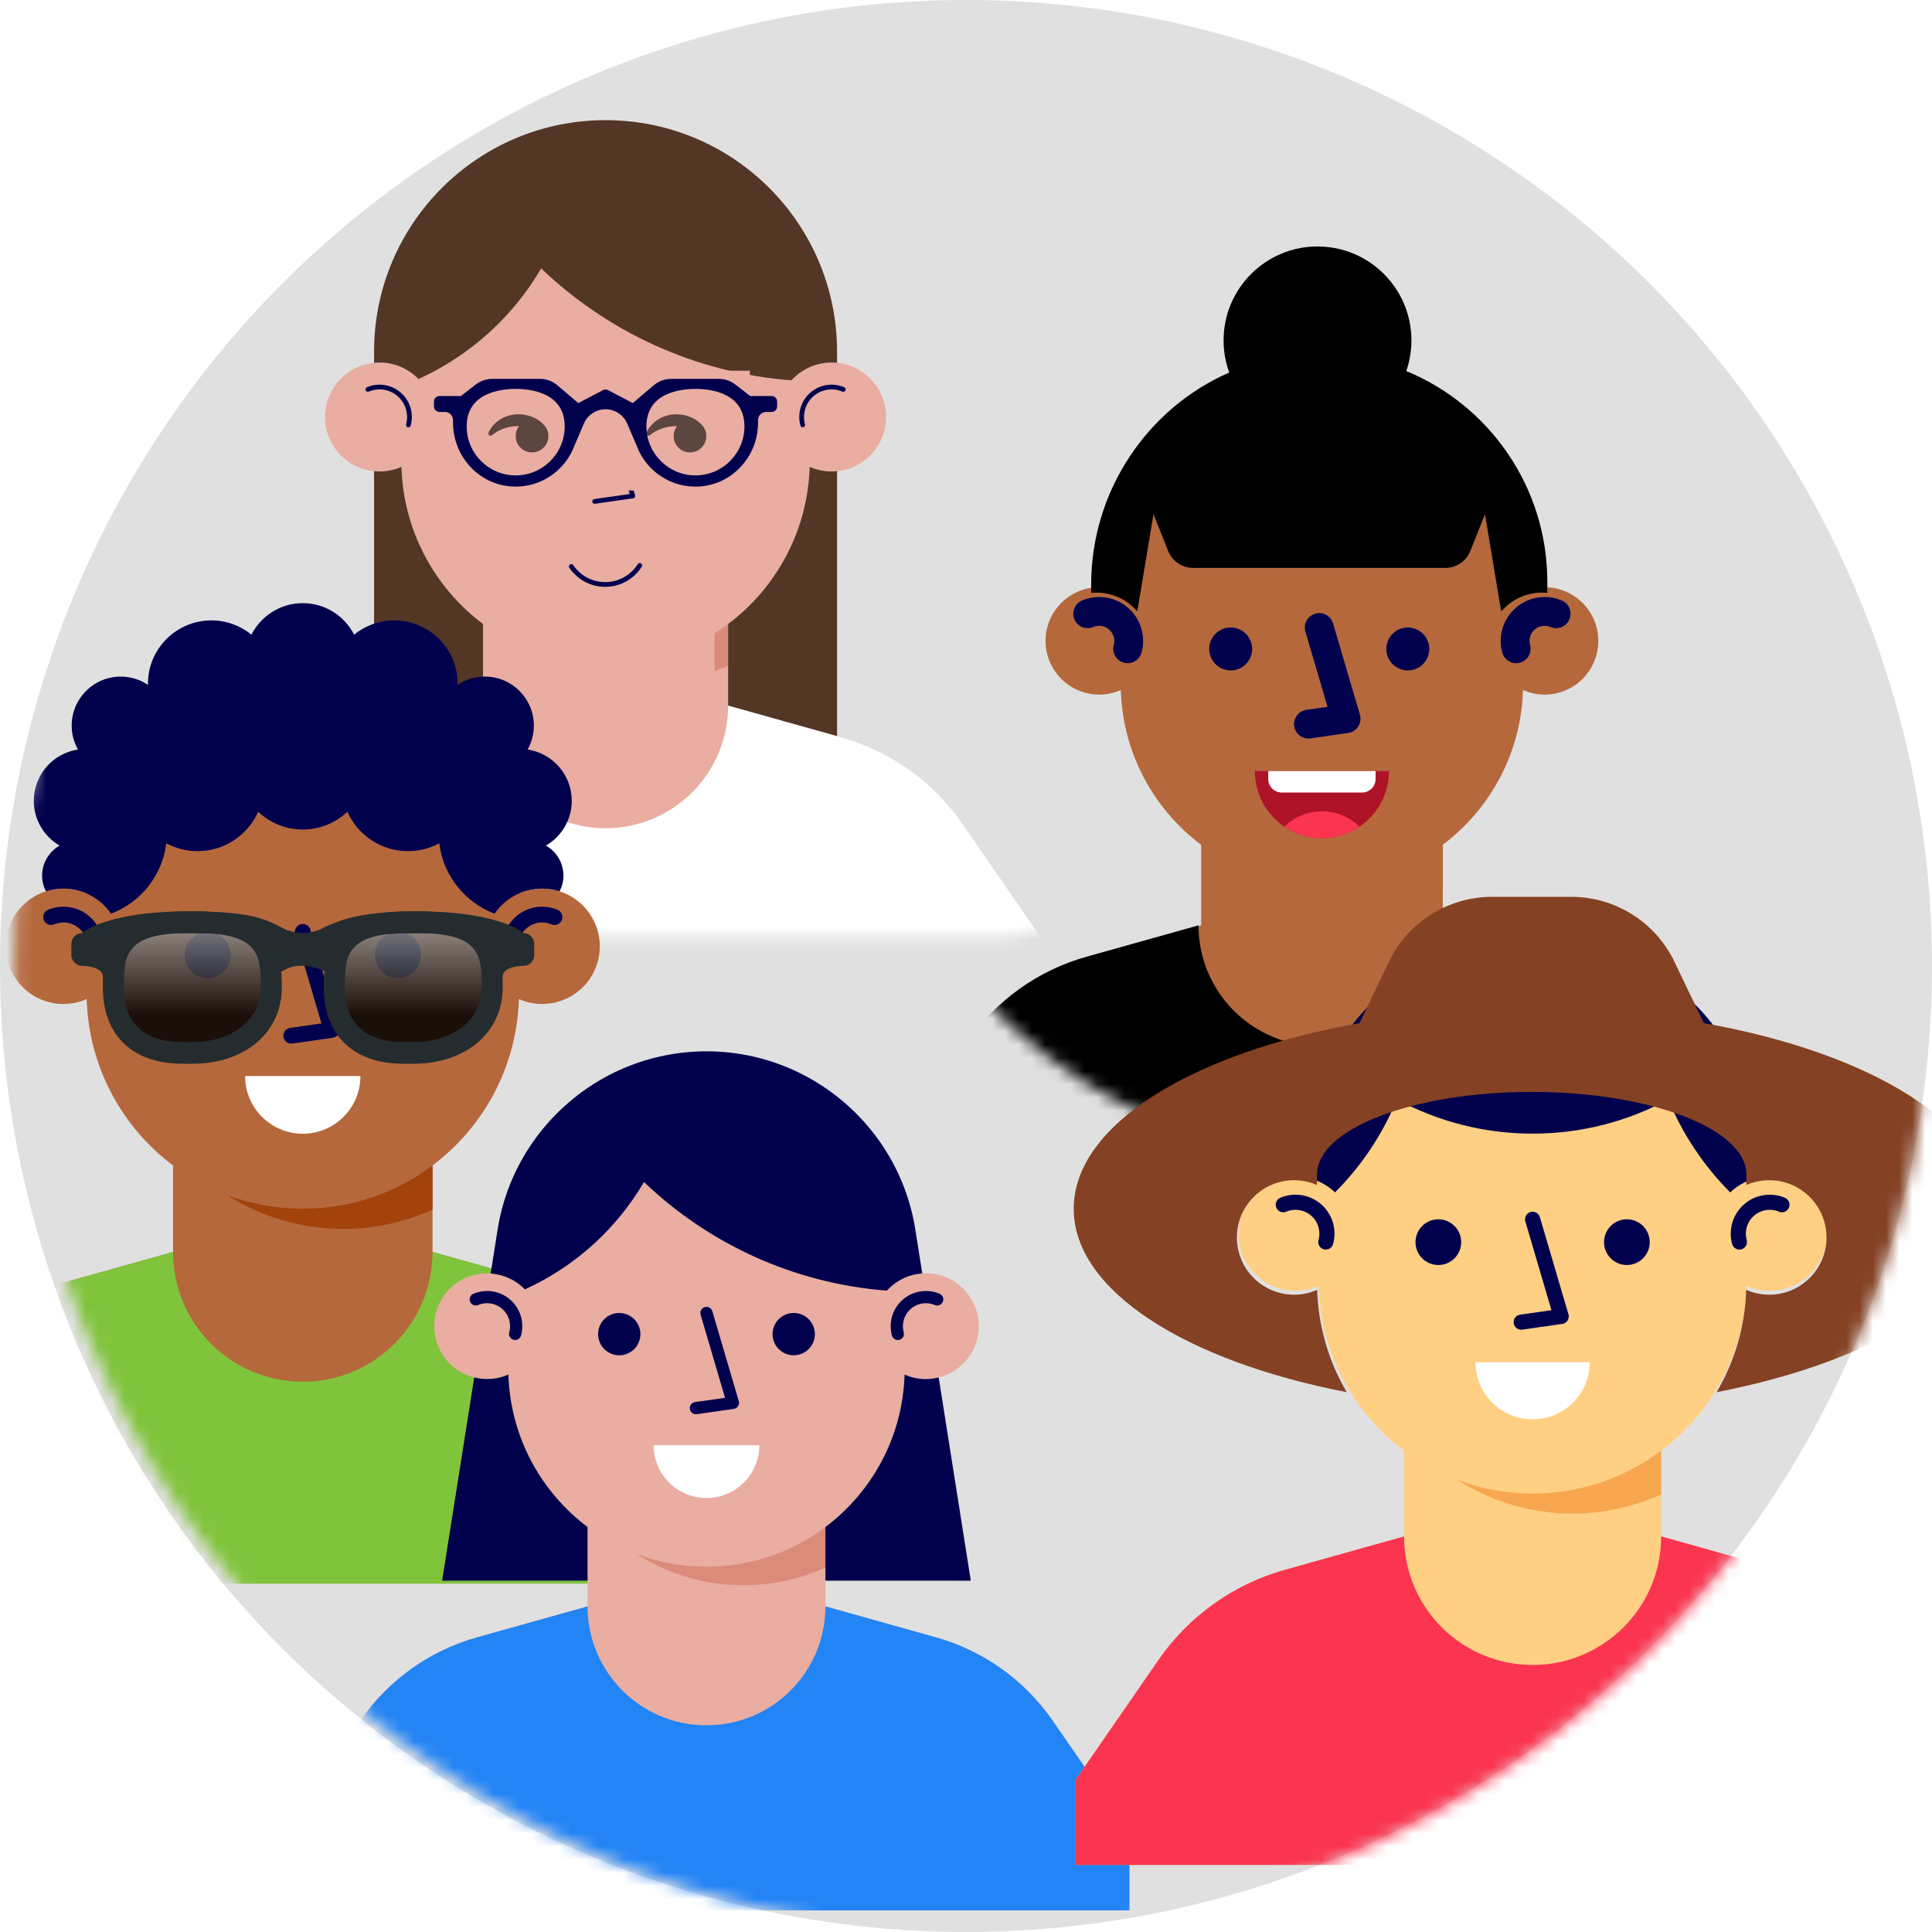 <svg xmlns="http://www.w3.org/2000/svg" width="147" height="147" fill="none" viewBox="0 0 147 147">
    <circle cx="73.5" cy="73.5" r="73.5" fill="#E0E0E0"/>
    <mask id="prefix__a" width="146" height="147" x="1" y="0" maskUnits="userSpaceOnUse">
        <ellipse cx="74.049" cy="73.5" fill="#F5F5F8" rx="72.951" ry="73.5"/>
    </mask>
    <g mask="url(#prefix__a)">
        <mask id="prefix__b" width="75" height="74" x="63" y="14" maskUnits="userSpaceOnUse">
            <rect width="73.5" height="73.5" x="63.627" y="14.261" fill="#fff" rx="36.75"/>
        </mask>
        <g mask="url(#prefix__b)">
            <path fill="#B5683C" fill-rule="evenodd" d="M127.319 79.234c-2.166-3.134-5.361-5.412-9.029-6.44l-8.522-2.387v-6.125c3.603-2.706 5.968-6.964 6.114-11.781.503.222 1.059.348 1.645.348 2.255 0 4.083-1.828 4.083-4.084 0-2.255-1.828-4.083-4.083-4.083-.582 0-1.133.123-1.634.342v-1.159c0-8.457-6.855-15.312-15.312-15.312-8.457 0-15.313 6.855-15.313 15.312v1.159c-.5-.219-1.052-.342-1.633-.342-2.255 0-4.083 1.828-4.083 4.083s1.828 4.084 4.083 4.084c.586 0 1.142-.126 1.645-.348.145 4.817 2.511 9.075 6.113 11.781v6.125l-8.52 2.387c-3.67 1.028-6.864 3.306-9.03 6.44l-5.929 8.576v6.076h65.334V87.81l-5.929-8.576z" clip-rule="evenodd"/>
            <path fill="#A3420B" fill-rule="evenodd" d="M100.58 67.344c-1.888 0-3.695-.343-5.365-.968 2.375 1.517 5.196 2.398 8.224 2.398 2.258 0 4.399-.493 6.329-1.37v-3.122c-2.559 1.923-5.74 3.063-9.188 3.063z" clip-rule="evenodd"/>
            <path stroke="#00004D" stroke-linecap="round" stroke-linejoin="round" stroke-width="2.194" d="M85.8 49.362c.053-.19.081-.39.081-.596 0-1.24-1.005-2.245-2.246-2.245-.31 0-.605.062-.874.176M115.361 49.362c-.052-.19-.08-.39-.08-.596 0-1.24 1.005-2.245 2.246-2.245.31 0 .605.062.874.176"/>
            <path fill="#fff" fill-rule="evenodd" d="M104.46 57.957c0 2.255-1.828 4.083-4.083 4.083s-4.083-1.828-4.083-4.083h8.166z" clip-rule="evenodd"/>
            <path fill="#00004D" fill-rule="evenodd" d="M108.748 49.378c0 .902-.732 1.633-1.634 1.633-.902 0-1.633-.731-1.633-1.633s.731-1.633 1.633-1.633 1.634.731 1.634 1.633zM95.273 49.378c0 .902-.732 1.633-1.634 1.633-.902 0-1.633-.731-1.633-1.633s.731-1.633 1.633-1.633 1.634.731 1.634 1.633z" clip-rule="evenodd"/>
            <path stroke="#00004D" stroke-linecap="round" stroke-linejoin="round" stroke-width="2.194" d="M100.377 47.745l2.041 6.941-2.858.409"/>
            <path fill="#000" fill-rule="evenodd" d="M107 28.23c.252-.732.391-1.515.391-2.331 0-3.947-3.199-7.146-7.146-7.146-3.946 0-7.146 3.2-7.146 7.146 0 .859.152 1.682.43 2.445-6.195 2.707-10.506 8.966-10.506 16.147v.62c.134-.014.27-.021.408-.021 1.225 0 2.321.542 3.07 1.397l.039-.01 1.225-7.35 1.12 2.8c.31.775 1.06 1.284 1.896 1.284h19.192c.835 0 1.585-.509 1.896-1.284l1.12-2.8 1.225 7.35.037.012c.749-.856 1.845-1.4 3.072-1.4.138 0 .274.008.408.022v-.838c0-7.238-4.432-13.441-10.731-16.044z" clip-rule="evenodd"/>
            <path fill="#B5683C" d="M107.523 62.852H109.769V69.794H107.523z"/>
            <path fill="#000" fill-rule="evenodd" d="M133.044 87.81l-5.928-8.576c-2.167-3.134-5.361-5.412-9.03-6.44l-8.521-2.387c0 5.074-4.113 9.188-9.187 9.188-5.075 0-9.188-4.114-9.188-9.188l-8.521 2.387c-3.67 1.028-6.863 3.306-9.03 6.44l-5.928 8.576v6.076h65.333V87.81z" clip-rule="evenodd"/>
            <path fill="#B5683C" d="M92.414 56.727H108.747V68.977H92.414z"/>
            <path fill="#AE1328" fill-rule="evenodd" d="M105.685 58.667c0 2.82-2.285 5.105-5.104 5.105s-5.104-2.285-5.104-5.105h10.208z" clip-rule="evenodd"/>
            <path fill="#FB344F" fill-rule="evenodd" d="M103.437 62.897c-.736-.721-1.744-1.168-2.856-1.168-1.113 0-2.12.447-2.857 1.168.816.552 1.798.874 2.857.874 1.058 0 2.041-.322 2.856-.874z" clip-rule="evenodd"/>
            <path fill="#fff" fill-rule="evenodd" d="M103.643 60.3h-6.124c-.564 0-1.021-.457-1.021-1.02v-.613h8.166v.612c0 .564-.457 1.021-1.021 1.021z" clip-rule="evenodd"/>
        </g>
        <mask id="prefix__c" width="76" height="76" x="8" y="-4" maskUnits="userSpaceOnUse">
            <rect width="74.597" height="74.597" x="8.776" y="-3.291" fill="#fff" rx="7.192"/>
        </mask>
        <g mask="url(#prefix__c)">
            <path fill="#E9ADA1" fill-rule="evenodd" d="M73.212 62.652c-2.199-3.18-5.44-5.493-9.164-6.536l-8.649-2.423v-6.216c3.656-2.746 6.057-7.068 6.205-11.957.51.225 1.075.353 1.67.353 2.288 0 4.144-1.856 4.144-4.144 0-2.29-1.856-4.145-4.145-4.145-.59 0-1.15.125-1.657.347v-1.176c0-8.583-6.958-15.54-15.541-15.54-8.584 0-15.541 6.957-15.541 15.54v1.176c-.508-.222-1.068-.347-1.658-.347-2.289 0-4.144 1.856-4.144 4.145 0 2.288 1.855 4.144 4.144 4.144.594 0 1.159-.128 1.67-.353.147 4.889 2.548 9.21 6.204 11.957v6.216l-8.648 2.423c-3.724 1.043-6.966 3.355-9.165 6.536l-6.017 8.704v6.167H79.23v-6.167l-6.017-8.704z" clip-rule="evenodd"/>
            <path fill="#DB8B79" fill-rule="evenodd" d="M46.075 50.585c-1.917 0-3.751-.35-5.446-.984 2.41 1.54 5.274 2.434 8.347 2.434 2.291 0 4.465-.5 6.423-1.39v-3.168c-2.597 1.95-5.826 3.108-9.324 3.108z" clip-rule="evenodd"/>
            <path stroke="#00004D" stroke-linecap="round" stroke-linejoin="round" stroke-width=".36" d="M31.074 32.332c.053-.192.081-.395.081-.604 0-1.26-1.02-2.28-2.279-2.28-.315 0-.614.064-.887.18M61.075 32.332c-.053-.192-.08-.395-.08-.604 0-1.26 1.02-2.28 2.279-2.28.314 0 .614.064.887.18"/>
            <path fill="#fff" fill-rule="evenodd" d="M50.219 41.055c0 2.29-1.855 4.145-4.144 4.145-2.29 0-4.145-1.856-4.145-4.145h8.289z" clip-rule="evenodd"/>
            <path fill="#E9ADA1" d="M37.786 40.223H54.363V52.656H37.786z"/>
            <path stroke="#00004D" stroke-linecap="round" stroke-linejoin="round" stroke-width=".36" d="M48.677 43.022c-.55.87-1.522 1.449-2.629 1.449-1.072 0-2.017-.543-2.576-1.369"/>
            <path fill="#00004D" fill-rule="evenodd" d="M54.57 32.35c0 .915-.742 1.657-1.657 1.657-.916 0-1.658-.742-1.658-1.657 0-.916.742-1.658 1.658-1.658.915 0 1.658.742 1.658 1.658zM40.894 32.35c0 .915-.742 1.657-1.657 1.657-.916 0-1.658-.742-1.658-1.657 0-.916.742-1.658 1.658-1.658.915 0 1.657.742 1.657 1.658z" clip-rule="evenodd"/>
            <path stroke="#00004D" stroke-linecap="round" stroke-linejoin="round" stroke-width=".36" d="M46.075 30.692l2.072 7.045-2.901.415"/>
            <path fill="#533626" fill-rule="evenodd" d="M31.844 28.839c-.371-.382-.815-.691-1.31-.908-.507-.222-1.067-.347-1.657-.347-.14 0-.278.008-.415.021v-.85c0-9.727 7.886-17.613 17.614-17.613 9.727 0 17.613 7.886 17.613 17.613v.85c-.136-.013-.275-.02-.415-.02-.59 0-1.15.124-1.657.346-.537.235-1.011.581-1.4 1.008-7.364-.571-14.009-3.706-19.04-8.516-2.156 3.685-5.42 6.638-9.333 8.416zm4.906 18.637c-3.656-2.747-6.057-7.069-6.204-11.957-.511.225-1.075.352-1.67.352-.14 0-.278-.007-.414-.02v20.163l8.288-2.322v-6.216zm24.854-11.957c-.148 4.889-2.548 9.21-6.204 11.957v6.216l8.288 2.322V35.85c-.136.013-.275.02-.414.02-.595 0-1.159-.127-1.67-.352z" clip-rule="evenodd"/>
            <path fill="#E9ADA1" d="M33.849 28.205h23.208v9.117H33.849v-9.117z"/>
            <path fill="#000" fill-opacity=".6" fill-rule="evenodd" d="M39.443 31.522c-1.001 0-1.863.549-2.245 1.336-.112.23.08.384.264.233.505-.413 1.206-.669 1.981-.669h.05c-.16.21-.256.473-.256.758 0 .686.556 1.243 1.243 1.243s1.243-.557 1.243-1.243c0-.06-.004-.12-.012-.178.001-.046-.007-.098-.026-.152l-.03-.076c-.069-.2-.188-.378-.342-.517-.44-.462-1.143-.735-1.87-.735zM51.462 31.522c-1.002 0-1.863.549-2.246 1.336-.112.23.08.384.265.233.505-.413 1.206-.669 1.98-.669h.05c-.16.21-.256.473-.256.758 0 .686.556 1.243 1.243 1.243s1.243-.557 1.243-1.243c0-.06-.004-.119-.012-.176.002-.047-.006-.1-.026-.154l-.03-.08c-.07-.198-.188-.373-.34-.51-.44-.464-1.143-.738-1.871-.738z" clip-rule="evenodd"/>
            <path fill="#fff" fill-rule="evenodd" d="M79.229 71.355l-6.017-8.704c-2.199-3.18-5.44-5.493-9.165-6.536L55.4 53.692c0 5.15-4.175 9.325-9.324 9.325-5.15 0-9.325-4.175-9.325-9.325l-8.648 2.423c-3.724 1.043-6.966 3.355-9.165 6.536l-6.017 8.704v6.166H79.23v-6.166z" clip-rule="evenodd"/>
            <path fill="#00004D" fill-rule="evenodd" d="M52.913 36.172c-2.057 0-3.73-1.673-3.73-3.73 0-2.574 2.608-2.852 3.73-2.852 1.121 0 3.73.278 3.73 2.852 0 2.057-1.673 3.73-3.73 3.73zm-13.676 0c-2.057 0-3.73-1.673-3.73-3.73 0-2.574 2.608-2.852 3.73-2.852 1.121 0 3.73.278 3.73 2.852 0 2.057-1.673 3.73-3.73 3.73zm19.478-6.039h-1.636l-1.119-.87c-.363-.282-.81-.436-1.272-.436h-3.61c-.492 0-.967.174-1.341.492l-1.59 1.35-1.88-.985c-.12-.063-.264-.063-.385 0l-1.88.985-1.59-1.35c-.374-.318-.849-.492-1.34-.492H37.46c-.46 0-.908.154-1.272.436l-1.118.87h-1.636c-.23 0-.415.186-.415.415v.38c0 .23.186.415.415.415h.414c.343 0 .622.278.622.621v.202c0 2.52 1.92 4.676 4.433 4.847 2.191.15 4.097-1.191 4.805-3.108l.718-1.677c.282-.66.93-1.087 1.648-1.087.717 0 1.365.427 1.648 1.087l.717 1.678c.708 1.916 2.614 3.257 4.805 3.107 2.514-.171 4.434-2.327 4.434-4.847v-.202c0-.343.278-.621.621-.621h.415c.228 0 .414-.186.414-.415v-.38c0-.23-.186-.415-.414-.415z" clip-rule="evenodd"/>
        </g>
        <path fill="#B5683C" fill-rule="evenodd" d="M51.772 104.744c-2.329-3.368-5.761-5.816-9.704-6.92l-9.157-2.566v-6.582c3.87-2.908 6.413-7.484 6.57-12.66.54.238 1.138.373 1.767.373 2.424 0 4.388-1.964 4.388-4.388 0-2.423-1.964-4.388-4.388-4.388-.624 0-1.217.132-1.755.368v-1.245c0-9.089-7.367-16.456-16.455-16.456-9.088 0-16.455 7.367-16.455 16.456v1.245c-.538-.236-1.131-.368-1.756-.368-2.423 0-4.388 1.965-4.388 4.388 0 2.424 1.965 4.388 4.388 4.388.63 0 1.227-.135 1.768-.373.156 5.176 2.699 9.752 6.57 12.66v6.582l-9.157 2.565c-3.943 1.105-7.376 3.553-9.704 6.921l-6.37 9.216v6.529h70.208v-6.529l-6.37-9.216z" clip-rule="evenodd"/>
        <path fill="#A3420B" fill-rule="evenodd" d="M23.038 91.968c-2.03 0-3.972-.37-5.767-1.041 2.553 1.63 5.584 2.577 8.838 2.577 2.427 0 4.728-.53 6.802-1.472v-3.355c-2.75 2.066-6.169 3.291-9.873 3.291z" clip-rule="evenodd"/>
        <path stroke="#00004D" stroke-linecap="round" stroke-linejoin="round" stroke-width="1.201" d="M7.155 72.641c.056-.203.086-.418.086-.64 0-1.333-1.08-2.413-2.413-2.413-.334 0-.651.068-.94.19M38.921 72.641c-.056-.203-.086-.418-.086-.64 0-1.333 1.08-2.413 2.414-2.413.333 0 .65.068.94.19"/>
        <path fill="#fff" fill-rule="evenodd" d="M27.424 81.874c0 2.423-1.964 4.388-4.388 4.388-2.423 0-4.388-1.965-4.388-4.388h8.776z" clip-rule="evenodd"/>
        <path fill="#00004D" fill-rule="evenodd" d="M32.033 72.662c0 .969-.786 1.755-1.755 1.755-.97 0-1.755-.786-1.755-1.755 0-.97.786-1.756 1.755-1.756.97 0 1.755.786 1.755 1.755zM17.552 72.662c0 .969-.786 1.755-1.756 1.755-.969 0-1.755-.786-1.755-1.755 0-.97.786-1.756 1.755-1.756.97 0 1.756.786 1.756 1.755z" clip-rule="evenodd"/>
        <path stroke="#00004D" stroke-linecap="round" stroke-linejoin="round" stroke-width="1.201" d="M23.037 70.906l2.194 7.46-3.072.439"/>
        <path fill="#00004D" fill-rule="evenodd" d="M41.248 67.612c.463 0 .91.074 1.33.207.184-.358.292-.763.292-1.195 0-.98-.536-1.832-1.33-2.285 1.173-.685 1.963-1.954 1.963-3.41 0-1.979-1.459-3.614-3.358-3.9.301-.538.475-1.158.475-1.82 0-2.06-1.67-3.729-3.73-3.729-.767 0-1.48.232-2.073.63l.002-.08c0-2.665-2.162-4.826-4.827-4.826-1.156 0-2.217.407-3.048 1.085-.726-1.422-2.201-2.397-3.907-2.397s-3.18.975-3.907 2.397c-.831-.678-1.892-1.085-3.047-1.085-2.666 0-4.827 2.161-4.827 4.827l.002.079c-.593-.398-1.306-.63-2.074-.63-2.06 0-3.73 1.67-3.73 3.73 0 .66.174 1.281.476 1.82-1.9.285-3.358 1.92-3.358 3.9 0 1.455.79 2.724 1.962 3.409-.794.453-1.33 1.306-1.33 2.285 0 .431.108.836.291 1.195.42-.133.867-.207 1.332-.207 1.502 0 2.827.756 3.618 1.907 2.246-.849 3.906-2.891 4.206-5.355.71.38 1.52.596 2.38.596 2.058 0 3.827-1.232 4.613-2.999.884.839 2.078 1.354 3.393 1.354s2.509-.515 3.394-1.354c.785 1.767 2.554 3 4.612 3 .86 0 1.67-.217 2.38-.597.3 2.464 1.96 4.506 4.207 5.355.79-1.15 2.115-1.907 3.618-1.907z" clip-rule="evenodd"/>
        <path fill="#80C43B" fill-rule="evenodd" d="M58.142 113.959l-6.371-9.216c-2.328-3.368-5.76-5.816-9.704-6.92l-9.157-2.566c0 5.453-4.42 9.873-9.873 9.873-5.453 0-9.873-4.42-9.873-9.873l-9.157 2.566c-3.943 1.104-7.375 3.552-9.704 6.92l-6.37 9.216v6.53h70.209v-6.53z" clip-rule="evenodd"/>
        <g filter="url(#prefix__filter0_d)">
            <path fill="#000" fill-opacity=".7" d="M20.64 73.249c0 2.744-2.253 4.97-6.006 4.97h-.751c-3.754 0-5.255-2.227-5.255-4.97 0-2.745.35-4.97 5.605-4.97h.8c5.256 0 5.606 2.225 5.606 4.97z"/>
            <path fill="url(#prefix__paint0_linear)" d="M20.64 73.249c0 2.744-2.253 4.97-6.006 4.97h-.751c-3.754 0-5.255-2.227-5.255-4.97 0-2.745.35-4.97 5.605-4.97h.8c5.256 0 5.606 2.225 5.606 4.97z" style="mix-blend-mode:screen"/>
            <path fill="#000" fill-opacity=".7" d="M37.449 73.249c0 2.744-2.252 4.97-6.006 4.97h-.75c-3.754 0-5.256-2.227-5.256-4.97 0-2.745.35-4.97 5.606-4.97h.8c5.255 0 5.606 2.225 5.606 4.97z"/>
            <path fill="url(#prefix__paint1_linear)" d="M37.449 73.249c0 2.744-2.252 4.97-6.006 4.97h-.75c-3.754 0-5.256-2.227-5.256-4.97 0-2.745.35-4.97 5.606-4.97h.8c5.255 0 5.606 2.225 5.606 4.97z" style="mix-blend-mode:screen"/>
            <path fill="#252C2F" fill-rule="evenodd" d="M13.883 79.046h.75c4.009 0 6.807-2.384 6.807-5.798 0-2.934-.495-5.798-6.406-5.798h-.8c-5.912 0-6.407 2.864-6.407 5.798 0 3.63 2.264 5.798 6.056 5.798zM9.428 73.25c0-2.314 0-4.142 4.805-4.142h.8c4.806 0 4.806 1.828 4.806 4.142 0 2.438-2.14 4.141-5.205 4.141h-.751c-3.682 0-4.455-2.252-4.455-4.141zM30.692 79.046h.751c4.008 0 6.806-2.384 6.806-5.798 0-2.934-.494-5.798-6.406-5.798h-.8c-5.911 0-6.406 2.864-6.406 5.798 0 3.63 2.264 5.798 6.055 5.798zm-4.454-5.797c0-2.314 0-4.142 4.805-4.142h.8c4.805 0 4.805 1.828 4.805 4.142 0 2.438-2.14 4.141-5.205 4.141h-.75c-3.682 0-4.455-2.252-4.455-4.141z" clip-rule="evenodd"/>
            <path fill="#252C2F" d="M6.229 69.107c.187-.194 2.236-1.657 8.004-1.657 4.837 0 5.86.532 7.41 1.335l.114.06c.107.04.658.238 1.303.26.587-.027 1.09-.195 1.236-.25 1.769-.91 3.5-1.405 7.547-1.405 5.768 0 7.818 1.463 8.005 1.657.443 0 .8.37.8.828v.828c0 .458-.357.829-.8.829 0 0-1.6 0-1.6.828s-.801-1.199-.801-1.657v-.806c-.977-.396-2.724-.85-5.604-.85-3.208 0-4.805.32-6.176.918l.015.04-.681.284.68.285-.6 1.536-.742-.31c-.066-.029-.21-.079-.408-.13-.552-.145-1.12-.189-1.623-.08-.184.04-.355.1-.512.182l-.716.37-.717-1.48.716-.371.002-.001-.686-.287.022-.056c-1.182-.584-2.272-.9-6.184-.9-2.879 0-4.627.454-5.603.85v.806c0 .458-.8 2.485-.8 1.657 0-.828-1.601-.828-1.601-.828-.442 0-.8-.37-.8-.829v-.828c0-.458.358-.828.8-.828z"/>
        </g>
        <path fill="#E9ADA1" fill-rule="evenodd" d="M80.094 130.918c-2.134-3.087-5.28-5.331-8.895-6.344l-8.394-2.351v-6.034c3.548-2.665 5.879-6.86 6.022-11.605.496.218 1.043.342 1.62.342 2.222 0 4.023-1.8 4.023-4.022 0-2.222-1.801-4.022-4.022-4.022-.573 0-1.116.12-1.61.337v-1.142c0-8.33-6.753-15.084-15.083-15.084-8.331 0-15.084 6.753-15.084 15.084v1.142c-.493-.216-1.037-.337-1.61-.337-2.22 0-4.022 1.8-4.022 4.022 0 2.222 1.801 4.022 4.023 4.022.577 0 1.124-.123 1.62-.342.143 4.745 2.474 8.94 6.022 11.605v6.034l-8.394 2.351c-3.614 1.013-6.76 3.257-8.895 6.344l-5.84 8.448v5.985h64.359v-5.985l-5.84-8.448z" clip-rule="evenodd"/>
        <path fill="#DB8B79" fill-rule="evenodd" d="M53.754 119.208c-1.86 0-3.64-.338-5.286-.954 2.34 1.495 5.119 2.362 8.101 2.362 2.225 0 4.334-.485 6.235-1.349v-3.075c-2.52 1.894-5.654 3.016-9.05 3.016z" clip-rule="evenodd"/>
        <path stroke="#00004D" stroke-linecap="round" stroke-linejoin="round" stroke-width=".931" d="M39.195 101.491c.051-.187.079-.384.079-.587 0-1.222-.99-2.212-2.213-2.212-.305 0-.596.062-.86.174M68.313 101.491c-.051-.187-.078-.384-.078-.587 0-1.222.99-2.212 2.212-2.212.305 0 .596.062.861.174"/>
        <path fill="#fff" fill-rule="evenodd" d="M57.776 109.958c0 2.222-1.8 4.022-4.022 4.022-2.222 0-4.023-1.8-4.023-4.022h8.045z" clip-rule="evenodd"/>
        <path fill="#00004D" fill-rule="evenodd" d="M62 101.51c0 .888-.72 1.609-1.61 1.609-.888 0-1.608-.721-1.608-1.609 0-.889.72-1.61 1.609-1.61.888 0 1.609.721 1.609 1.61zM48.726 101.51c0 .888-.72 1.609-1.61 1.609-.888 0-1.608-.721-1.608-1.609 0-.889.72-1.61 1.609-1.61.888 0 1.609.721 1.609 1.61z" clip-rule="evenodd"/>
        <path stroke="#00004D" stroke-linecap="round" stroke-linejoin="round" stroke-width=".931" d="M53.754 99.9l2.01 6.839-2.815.402"/>
        <path fill="#00004D" fill-rule="evenodd" d="M48.999 89.935c-2.093 3.576-5.262 6.442-9.059 8.168-.671-.69-1.587-1.135-2.607-1.203l.528-3.345c.337-2.133 1.093-4.125 2.18-5.892 1.004-1.632 2.292-3.068 3.794-4.245.587-.46 1.206-.881 1.854-1.258 1.82-1.057 3.867-1.767 6.049-2.041.66-.083 1.332-.128 2.015-.128 2.94 0 5.692.792 8.064 2.17 2.307 1.339 4.252 3.233 5.648 5.502 1.087 1.767 1.843 3.76 2.18 5.892l.528 3.34c-1.067.073-2.017.562-2.695 1.305-7.147-.554-13.596-3.597-18.48-8.265zm-4.296 26.252c-3.545-2.667-5.88-6.857-6.022-11.601-.496.219-1.044.343-1.62.343-.338 0-.664-.046-.977-.125L33.64 120.27h11.062v-4.083zm25.743-11.258c-.577 0-1.125-.124-1.62-.343-.144 4.744-2.477 8.934-6.023 11.6v4.083h11.062l-2.443-15.465c-.313.079-.639.125-.976.125z" clip-rule="evenodd"/>
        <path fill="#2384F5" fill-rule="evenodd" d="M85.934 139.367l-5.84-8.448c-2.134-3.087-5.28-5.331-8.895-6.344l-8.394-2.351c0 4.998-4.052 9.05-9.05 9.05-4.999 0-9.05-4.052-9.05-9.05l-8.395 2.351c-3.614 1.013-6.76 3.257-8.895 6.344l-5.84 8.448v5.985h64.359v-5.985z" clip-rule="evenodd"/>
        <path fill="#FFCF83" fill-rule="evenodd" d="M145.076 126.297c-2.306-3.336-5.706-5.762-9.612-6.856l-9.072-2.541v-6.52c3.835-2.881 6.354-7.414 6.508-12.542.536.236 1.128.37 1.752.37 2.4 0 4.347-1.946 4.347-4.347 0-2.4-1.947-4.347-4.347-4.347-.619 0-1.206.131-1.739.364v-1.233c0-9.003-7.298-16.301-16.301-16.301-9.003 0-16.301 7.298-16.301 16.3v1.234c-.533-.233-1.12-.364-1.739-.364-2.4 0-4.347 1.946-4.347 4.347 0 2.401 1.946 4.347 4.347 4.347.623 0 1.215-.133 1.751-.37.155 5.128 2.673 9.661 6.508 12.542v6.52l-9.071 2.541c-3.906 1.094-7.306 3.52-9.613 6.856l-6.31 9.13v6.468h69.551v-6.468l-6.312-9.13z" clip-rule="evenodd"/>
        <path fill="#F7A74F" fill-rule="evenodd" d="M116.612 113.64c-2.01 0-3.934-.366-5.712-1.031 2.529 1.615 5.532 2.552 8.755 2.552 2.404 0 4.684-.524 6.738-1.458v-3.323c-2.725 2.046-6.111 3.26-9.781 3.26z" clip-rule="evenodd"/>
        <path stroke="#00004D" stroke-linecap="round" stroke-linejoin="round" stroke-width="1.151" d="M100.877 94.5c.056-.202.086-.415.086-.635 0-1.32-1.07-2.39-2.391-2.39-.33 0-.645.067-.93.187M132.347 94.5c-.056-.202-.085-.415-.085-.635 0-1.32 1.07-2.39 2.39-2.39.33 0 .645.067.931.187"/>
        <path fill="#fff" fill-rule="evenodd" d="M120.959 103.645c0 2.401-1.946 4.347-4.346 4.347-2.401 0-4.347-1.946-4.347-4.347h8.693z" clip-rule="evenodd"/>
        <path fill="#00004D" fill-rule="evenodd" d="M125.523 94.512c0 .96-.778 1.739-1.738 1.739-.961 0-1.739-.779-1.739-1.739 0-.96.778-1.739 1.739-1.739.96 0 1.738.779 1.738 1.74zM111.178 94.512c0 .96-.778 1.739-1.738 1.739-.961 0-1.739-.779-1.739-1.739 0-.96.778-1.739 1.739-1.739.96 0 1.738.779 1.738 1.74z" clip-rule="evenodd"/>
        <path stroke="#00004D" stroke-linecap="round" stroke-linejoin="round" stroke-width="1.151" d="M116.612 92.773l2.174 7.39-3.043.435"/>
        <path fill="#00004D" fill-rule="evenodd" d="M134 89.57v-.924c0-3.335-.941-6.45-2.569-9.097-1.509-2.453-3.611-4.5-6.104-5.947-2.563-1.488-5.538-2.344-8.715-2.344-3.177 0-6.152.856-8.714 2.344-2.494 1.448-4.596 3.494-6.105 5.947-1.628 2.647-2.569 5.762-2.569 9.097v.924c.907.137 1.722.55 2.354 1.157 2.002-2.01 3.615-4.409 4.712-7.075 3.071 1.66 6.586 2.603 10.322 2.603 3.736 0 7.251-.942 10.322-2.603 1.097 2.666 2.71 5.065 4.713 7.075.632-.606 1.446-1.02 2.353-1.157z" clip-rule="evenodd"/>
        <path fill="#844123" fill-rule="evenodd" d="M129.642 77.847l-2.235-4.663c-1.449-3.023-4.504-4.946-7.856-4.946h-6.018c-3.352 0-6.407 1.923-7.856 4.945l-2.235 4.664c-12.752 2.265-21.746 7.738-21.746 14.13 0 6.229 8.54 11.584 20.777 13.95-1.354-2.296-2.167-4.95-2.252-7.788-.538.238-1.13.371-1.755.371-2.406 0-4.356-1.95-4.356-4.355 0-2.406 1.95-4.356 4.356-4.356.62 0 1.208.131 1.742.365v-.8c0-3.47 7.313-6.283 16.334-6.283s16.334 2.813 16.334 6.282v.8c.534-.233 1.122-.364 1.742-.364 2.406 0 4.356 1.95 4.356 4.356 0 2.405-1.95 4.355-4.356 4.355-.624 0-1.217-.133-1.755-.37-.085 2.837-.898 5.491-2.252 7.787 12.237-2.366 20.777-7.721 20.777-13.95 0-6.392-8.993-11.865-21.746-14.13z" clip-rule="evenodd"/>
        <path fill="#FB344F" fill-rule="evenodd" d="M151.388 135.428l-6.312-9.13c-2.306-3.336-5.706-5.762-9.612-6.856l-9.071-2.541c0 5.402-4.379 9.781-9.781 9.781-5.402 0-9.781-4.379-9.781-9.781l-9.071 2.541c-3.906 1.094-7.306 3.52-9.613 6.856l-6.31 9.13v6.468h69.551v-6.468z" clip-rule="evenodd"/>
    </g>
    <defs>
        <linearGradient id="prefix__paint0_linear" x1="8.628" x2="8.628" y1="68.279" y2="78.218" gradientUnits="userSpaceOnUse">
            <stop stop-color="#fff" stop-opacity=".5"/>
            <stop offset=".705" stop-opacity=".5"/>
        </linearGradient>
        <linearGradient id="prefix__paint1_linear" x1="25.437" x2="25.437" y1="68.279" y2="78.218" gradientUnits="userSpaceOnUse">
            <stop stop-color="#fff" stop-opacity=".5"/>
            <stop offset=".705" stop-opacity=".5"/>
        </linearGradient>
        <filter id="prefix__filter0_d" width="35.22" height="13.489" x="5.428" y="67.45" color-interpolation-filters="sRGB" filterUnits="userSpaceOnUse">
            <feFlood flood-opacity="0" result="BackgroundImageFix"/>
            <feColorMatrix in="SourceAlpha" values="0 0 0 0 0 0 0 0 0 0 0 0 0 0 0 0 0 0 127 0"/>
            <feOffset dy="1.893"/>
            <feColorMatrix values="0 0 0 0 0 0 0 0 0 0 0 0 0 0 0 0 0 0 0.2 0"/>
            <feBlend in2="BackgroundImageFix" result="effect1_dropShadow"/>
            <feBlend in="SourceGraphic" in2="effect1_dropShadow" result="shape"/>
        </filter>
    </defs>
</svg>
